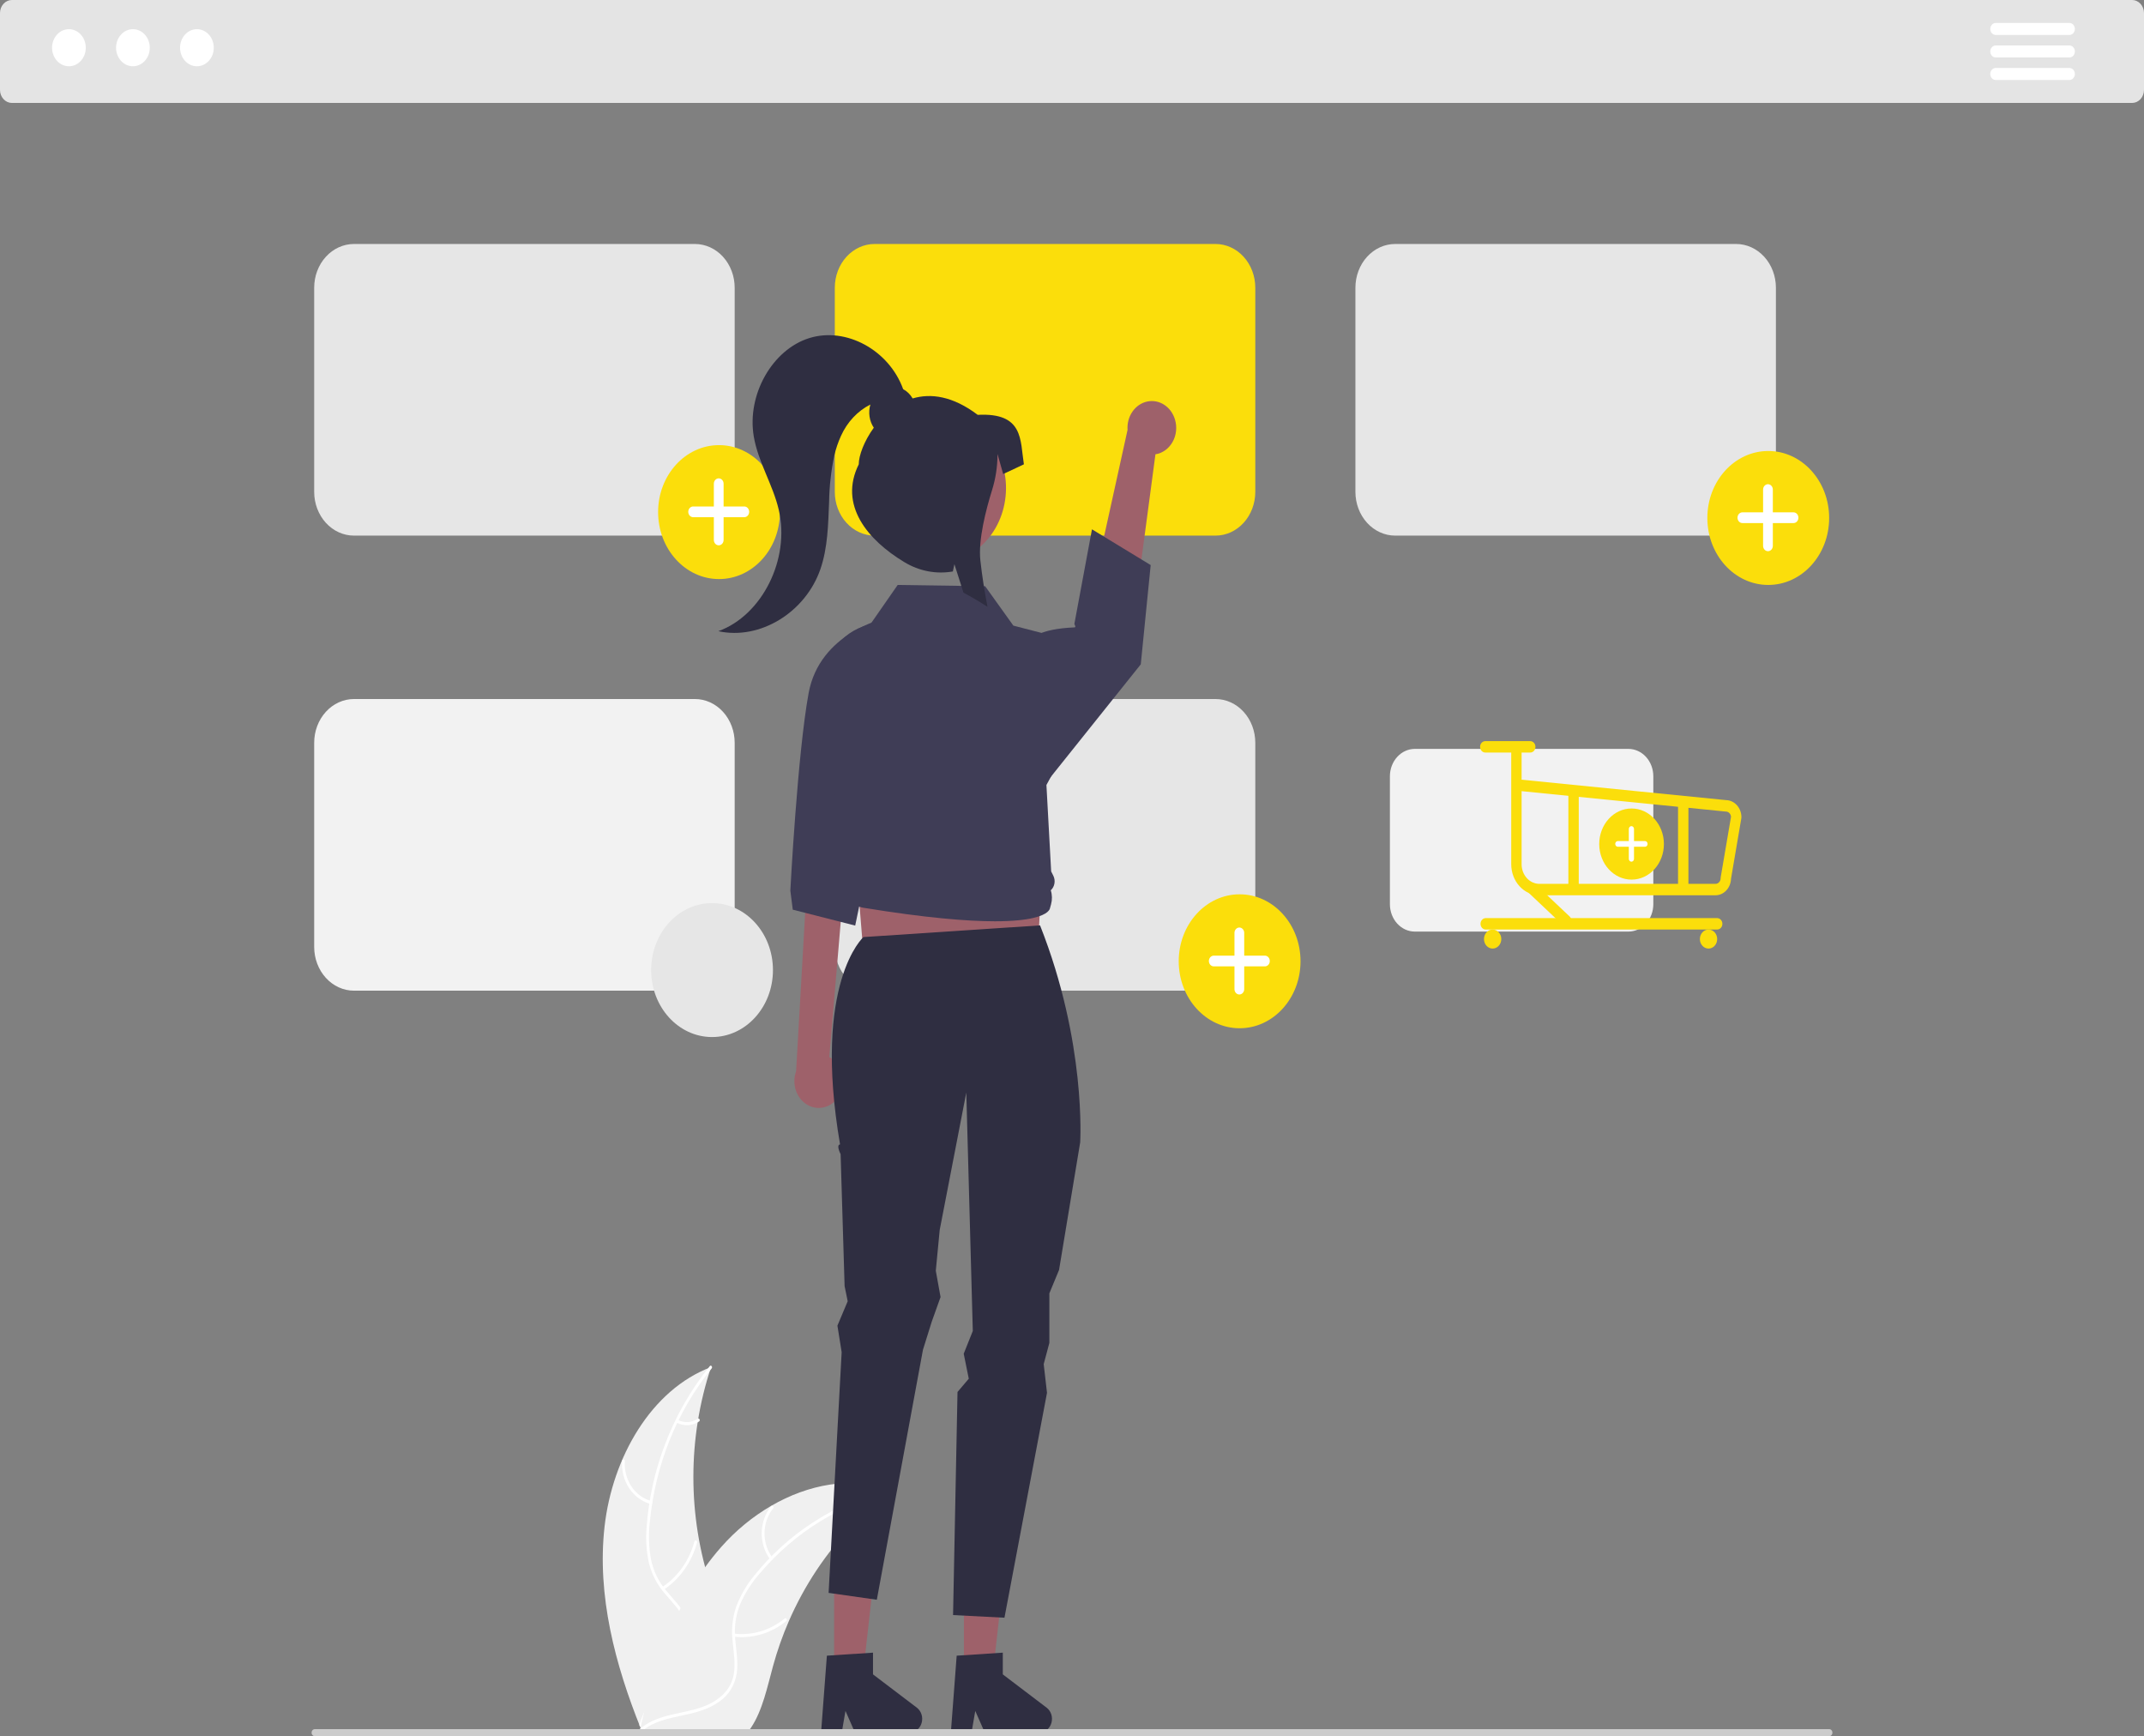 <svg width="641" height="519" viewBox="0 0 641 519" fill="none" xmlns="http://www.w3.org/2000/svg">
<rect x="0" y="0" width="641" height="519" fill="#808080" stroke="none"/>
<g clip-path="url(#clip0_219_7)">
<path d="M637.449 30.772H3.551C2.609 30.77 1.707 30.359 1.041 29.627C0.375 28.895 0.001 27.903 0 26.868V3.904C0.001 2.869 0.375 1.877 1.041 1.145C1.707 0.413 2.609 0.001 3.551 0H637.449C638.391 0.001 639.293 0.413 639.959 1.145C640.625 1.877 640.999 2.869 641 3.904V26.868C640.999 27.903 640.625 28.895 639.959 29.627C639.293 30.359 638.391 30.77 637.449 30.772Z" fill="#E4E4E4"/>
<path d="M20.606 19.808C23.39 19.808 25.647 17.327 25.647 14.266C25.647 11.205 23.39 8.723 20.606 8.723C17.822 8.723 15.565 11.205 15.565 14.266C15.565 17.327 17.822 19.808 20.606 19.808Z" fill="white"/>
<path d="M39.74 19.808C42.524 19.808 44.781 17.327 44.781 14.266C44.781 11.205 42.524 8.723 39.74 8.723C36.956 8.723 34.699 11.205 34.699 14.266C34.699 17.327 36.956 19.808 39.74 19.808Z" fill="white"/>
<path d="M58.876 19.808C61.66 19.808 63.917 17.327 63.917 14.266C63.917 11.205 61.66 8.723 58.876 8.723C56.091 8.723 53.834 11.205 53.834 14.266C53.834 17.327 56.091 19.808 58.876 19.808Z" fill="white"/>
<path d="M618.702 10.451H596.668C596.236 10.45 595.822 10.26 595.516 9.924C595.211 9.587 595.04 9.132 595.04 8.656C595.04 8.181 595.211 7.725 595.516 7.389C595.822 7.052 596.236 6.863 596.668 6.862H618.702C619.134 6.861 619.549 7.05 619.856 7.386C620.162 7.722 620.334 8.177 620.335 8.653C620.336 9.129 620.165 9.585 619.86 9.922C619.555 10.259 619.14 10.449 618.708 10.451H618.702Z" fill="white"/>
<path d="M618.702 17.18H596.668C596.236 17.179 595.822 16.99 595.516 16.653C595.211 16.317 595.04 15.861 595.04 15.386C595.04 14.911 595.211 14.455 595.516 14.118C595.822 13.782 596.236 13.592 596.668 13.591H618.702C619.134 13.591 619.549 13.779 619.856 14.115C620.162 14.451 620.334 14.907 620.335 15.382C620.336 15.858 620.165 16.314 619.86 16.652C619.555 16.989 619.14 17.179 618.708 17.18H618.702Z" fill="white"/>
<path d="M618.702 23.91H596.668C596.235 23.91 595.82 23.721 595.514 23.384C595.208 23.048 595.036 22.591 595.036 22.115C595.036 21.639 595.208 21.183 595.514 20.846C595.82 20.51 596.235 20.321 596.668 20.321H618.702C619.135 20.32 619.55 20.508 619.857 20.844C620.164 21.18 620.336 21.636 620.337 22.112C620.338 22.588 620.167 23.045 619.861 23.382C619.556 23.719 619.141 23.909 618.708 23.91H618.702Z" fill="white"/>
<path d="M180.748 456.329C183.081 435.706 194.705 415.387 212.593 408.676C205.538 429.902 205.54 453.188 212.597 474.413C215.346 482.588 219.177 491.365 216.591 499.604C214.983 504.731 211.047 508.653 206.648 511.105C202.249 513.558 197.367 514.727 192.546 515.872L191.597 516.735C183.944 497.734 178.416 476.951 180.748 456.329Z" fill="#F0F0F0"/>
<path d="M212.77 409.066C202.353 421.899 195.878 438.015 194.266 455.124C193.859 458.801 193.982 462.525 194.631 466.159C195.366 469.677 196.945 472.914 199.203 475.534C201.264 478.024 203.634 480.308 205.109 483.305C205.843 484.851 206.271 486.551 206.366 488.292C206.461 490.033 206.22 491.777 205.659 493.409C204.357 497.514 201.791 500.86 199.178 504.037C196.277 507.564 193.213 511.177 191.98 515.853C191.831 516.419 191.04 516.131 191.189 515.565C193.334 507.43 200.517 502.809 203.942 495.482C205.541 492.063 206.211 488.094 204.713 484.485C203.403 481.329 200.96 478.971 198.854 476.47C196.617 473.95 194.975 470.865 194.073 467.487C193.258 463.9 193.005 460.188 193.323 456.508C193.92 448.211 195.7 440.069 198.597 432.38C201.86 423.584 206.467 415.467 212.219 408.379C212.575 407.941 213.124 408.63 212.77 409.066L212.77 409.066Z" fill="white"/>
<path d="M194.49 449.582C191.916 448.895 189.648 447.224 188.091 444.868C186.534 442.512 185.789 439.624 185.99 436.72C185.999 436.601 186.049 436.492 186.131 436.413C186.212 436.335 186.318 436.295 186.426 436.301C186.534 436.307 186.635 436.359 186.709 436.445C186.783 436.532 186.823 436.647 186.822 436.765C186.63 439.469 187.324 442.159 188.778 444.35C190.232 446.541 192.351 448.088 194.751 448.712C195.273 448.848 195.009 449.717 194.49 449.582Z" fill="white"/>
<path d="M198.007 474.423C202.656 471.371 206.088 466.504 207.619 460.794C207.77 460.228 208.561 460.516 208.41 461.081C206.807 467.02 203.226 472.077 198.381 475.241C197.92 475.543 197.547 474.723 198.007 474.423Z" fill="white"/>
<path d="M202.633 424.452C203.578 424.946 204.621 425.174 205.666 425.115C206.712 425.057 207.728 424.714 208.623 424.117C209.081 423.81 209.453 424.63 208.998 424.935C208.006 425.59 206.883 425.967 205.728 426.034C204.573 426.101 203.421 425.857 202.371 425.321C202.269 425.28 202.184 425.197 202.135 425.09C202.086 424.982 202.076 424.858 202.106 424.743C202.142 424.628 202.217 424.533 202.315 424.478C202.414 424.424 202.528 424.414 202.633 424.452Z" fill="white"/>
<path d="M267.117 445.51C266.836 445.711 266.555 445.912 266.273 446.121C262.506 448.845 258.946 451.9 255.629 455.258C255.369 455.513 255.109 455.776 254.856 456.039C246.942 464.221 240.48 473.948 235.796 484.725C233.936 489.015 232.375 493.455 231.127 498.005C229.405 504.29 227.992 511.254 224.582 516.395C224.232 516.936 223.851 517.452 223.443 517.941H192.628C192.558 517.902 192.487 517.871 192.417 517.833L191.187 517.894C191.236 517.655 191.292 517.407 191.341 517.168C191.37 517.029 191.405 516.89 191.433 516.75C191.454 516.658 191.475 516.565 191.489 516.48C191.496 516.449 191.503 516.418 191.51 516.395C191.524 516.31 191.545 516.232 191.559 516.155C191.869 514.771 192.187 513.388 192.515 512.004C192.515 511.996 192.515 511.996 192.522 511.989C194.93 501.419 198.47 491.2 203.068 481.548C203.209 481.262 203.349 480.968 203.504 480.682C205.633 476.409 208.076 472.335 210.809 468.499C212.312 466.405 213.91 464.395 215.597 462.478C219.965 457.533 225.014 453.375 230.558 450.156C241.61 443.74 254.406 441.282 266.217 445.201C266.519 445.302 266.815 445.402 267.117 445.51Z" fill="#F0F0F0"/>
<path d="M267.048 445.94C251.703 449.291 237.709 457.873 227.053 470.466C224.715 473.133 222.774 476.188 221.301 479.518C219.962 482.814 219.45 486.444 219.818 490.031C220.1 493.383 220.742 496.775 220.278 500.144C220.018 501.865 219.429 503.506 218.551 504.959C217.674 506.412 216.526 507.644 215.185 508.576C211.897 510.992 208.016 511.965 204.191 512.772C199.943 513.668 195.518 514.524 191.973 517.441C191.544 517.795 191.07 517.041 191.499 516.688C197.667 511.613 205.932 512.678 212.679 509.095C215.827 507.423 218.537 504.698 219.316 500.825C219.998 497.437 219.339 493.938 219.027 490.547C218.621 487.054 218.999 483.504 220.129 480.209C221.442 476.806 223.273 473.674 225.542 470.947C230.562 464.718 236.442 459.395 242.966 455.173C250.387 450.31 258.51 446.878 266.984 445.027C267.509 444.913 267.569 445.827 267.048 445.94H267.048Z" fill="white"/>
<path d="M230.267 466.189C228.588 463.937 227.692 461.101 227.739 458.189C227.785 455.277 228.772 452.478 230.523 450.293C230.878 449.852 231.518 450.438 231.162 450.88C229.529 452.912 228.61 455.519 228.571 458.231C228.533 460.943 229.377 463.58 230.952 465.668C231.293 466.122 230.607 466.641 230.267 466.189Z" fill="white"/>
<path d="M219.471 488.352C224.855 488.992 230.26 487.379 234.609 483.832C235.04 483.48 235.514 484.234 235.083 484.585C230.551 488.266 224.923 489.933 219.322 489.253C218.789 489.188 218.94 488.287 219.471 488.352Z" fill="white"/>
<path d="M250.529 451.514C251.013 452.535 251.72 453.407 252.587 454.052C253.454 454.698 254.453 455.097 255.495 455.213C256.029 455.27 255.877 456.171 255.346 456.114C254.196 455.98 253.093 455.538 252.134 454.827C251.175 454.116 250.388 453.158 249.844 452.036C249.784 451.935 249.762 451.813 249.782 451.694C249.801 451.576 249.861 451.47 249.949 451.398C250.04 451.33 250.152 451.304 250.261 451.325C250.369 451.347 250.465 451.415 250.529 451.514L250.529 451.514Z" fill="white"/>
<path d="M207.767 160.116H105.816C102.666 160.112 99.645 158.734 97.417 156.285C95.19 153.836 93.937 150.515 93.933 147.051V85.999C93.937 82.535 95.19 79.214 97.418 76.765C99.645 74.316 102.666 72.938 105.816 72.934H207.767C210.918 72.938 213.938 74.316 216.166 76.765C218.394 79.214 219.647 82.535 219.65 85.999V147.051C219.647 150.515 218.394 153.836 216.166 156.285C213.938 158.734 210.918 160.112 207.767 160.116V160.116Z" fill="#E6E6E6"/>
<path d="M363.417 160.116H261.466C258.316 160.112 255.295 158.734 253.067 156.285C250.84 153.836 249.587 150.515 249.583 147.051V85.999C249.587 82.535 250.84 79.214 253.067 76.765C255.295 74.316 258.316 72.938 261.466 72.934H363.417C366.568 72.938 369.588 74.316 371.816 76.765C374.044 79.214 375.297 82.535 375.3 85.999V147.051C375.297 150.515 374.044 153.836 371.816 156.285C369.588 158.734 366.568 160.112 363.417 160.116Z" fill="#FBDE0B"/>
<path d="M519.067 160.116H417.116C413.965 160.112 410.945 158.734 408.717 156.285C406.489 153.836 405.236 150.515 405.233 147.051V85.999C405.236 82.535 406.49 79.214 408.717 76.765C410.945 74.316 413.965 72.938 417.116 72.934H519.067C522.218 72.938 525.238 74.316 527.466 76.765C529.693 79.214 530.947 82.535 530.95 85.999V147.051C530.947 150.515 529.693 153.836 527.466 156.285C525.238 158.734 522.218 160.112 519.067 160.116Z" fill="#E6E6E6"/>
<path d="M207.767 296.147H105.816C102.666 296.143 99.645 294.765 97.417 292.315C95.19 289.866 93.937 286.545 93.933 283.081V222.029C93.937 218.565 95.19 215.244 97.418 212.795C99.645 210.346 102.666 208.968 105.816 208.964H207.767C210.918 208.968 213.938 210.346 216.166 212.795C218.394 215.244 219.647 218.565 219.65 222.029V283.081C219.647 286.545 218.394 289.866 216.166 292.315C213.938 294.765 210.918 296.143 207.767 296.147Z" fill="#F2F2F2"/>
<path d="M363.417 296.147H261.466C258.316 296.143 255.295 294.765 253.067 292.315C250.84 289.866 249.587 286.545 249.583 283.081V222.029C249.587 218.565 250.84 215.244 253.067 212.795C255.295 210.346 258.316 208.968 261.466 208.964H363.417C366.568 208.968 369.588 210.346 371.816 212.795C374.044 215.244 375.297 218.565 375.3 222.029V283.081C375.297 286.545 374.044 289.866 371.816 292.315C369.588 294.765 366.568 296.143 363.417 296.147Z" fill="#E6E6E6"/>
<path d="M370.616 307.381C380.672 307.381 388.824 298.417 388.824 287.36C388.824 276.303 380.672 267.34 370.616 267.34C360.559 267.34 352.407 276.303 352.407 287.36C352.407 298.417 360.559 307.381 370.616 307.381Z" fill="#FBDE0B"/>
<path d="M378.177 285.679H371.986V278.872C371.986 278.662 371.948 278.454 371.875 278.259C371.802 278.065 371.695 277.888 371.559 277.74C371.424 277.591 371.264 277.473 371.087 277.392C370.91 277.312 370.721 277.271 370.529 277.271V277.271C370.338 277.271 370.149 277.312 369.972 277.392C369.795 277.473 369.634 277.591 369.499 277.74C369.364 277.888 369.257 278.065 369.183 278.259C369.11 278.454 369.073 278.662 369.073 278.872V285.679H362.882C362.69 285.679 362.501 285.721 362.324 285.801C362.147 285.882 361.987 286 361.851 286.148C361.716 286.297 361.609 286.474 361.536 286.668C361.462 286.862 361.425 287.071 361.425 287.281V287.281C361.425 287.491 361.462 287.7 361.536 287.894C361.609 288.088 361.716 288.265 361.851 288.414C361.987 288.562 362.147 288.68 362.324 288.761C362.501 288.841 362.69 288.883 362.882 288.883H369.073V295.69C369.073 295.9 369.11 296.108 369.183 296.303C369.257 296.497 369.364 296.673 369.499 296.822C369.635 296.971 369.795 297.089 369.972 297.169C370.149 297.25 370.338 297.291 370.529 297.291V297.291C370.916 297.291 371.286 297.123 371.559 296.822C371.833 296.522 371.986 296.114 371.986 295.69V288.883H378.177C378.368 288.883 378.558 288.841 378.735 288.761C378.911 288.68 379.072 288.562 379.207 288.413C379.342 288.265 379.45 288.088 379.523 287.894C379.596 287.699 379.634 287.491 379.634 287.281V287.281C379.634 287.07 379.596 286.862 379.523 286.668C379.45 286.474 379.342 286.297 379.207 286.148C379.072 286 378.911 285.882 378.735 285.801C378.558 285.721 378.368 285.679 378.177 285.679V285.679L378.177 285.679Z" fill="white"/>
<path d="M528.66 174.861C538.716 174.861 546.869 165.897 546.869 154.84C546.869 143.783 538.716 134.82 528.66 134.82C518.604 134.82 510.451 143.783 510.451 154.84C510.451 165.897 518.604 174.861 528.66 174.861Z" fill="#FBDE0B"/>
<path d="M536.221 153.159H530.031V146.352C530.031 146.142 529.993 145.934 529.92 145.739C529.846 145.545 529.739 145.368 529.604 145.22C529.469 145.071 529.308 144.953 529.131 144.872C528.954 144.792 528.765 144.75 528.574 144.75V144.75C528.382 144.75 528.193 144.792 528.016 144.872C527.84 144.953 527.679 145.071 527.544 145.22C527.408 145.368 527.301 145.545 527.228 145.739C527.155 145.934 527.117 146.142 527.117 146.352V153.159H520.926C520.735 153.159 520.545 153.201 520.368 153.281C520.192 153.362 520.031 153.48 519.896 153.628C519.761 153.777 519.653 153.954 519.58 154.148C519.507 154.342 519.469 154.551 519.469 154.761V154.761C519.469 154.971 519.507 155.18 519.58 155.374C519.653 155.568 519.761 155.745 519.896 155.893C520.031 156.042 520.192 156.16 520.368 156.241C520.545 156.321 520.735 156.363 520.926 156.363H527.117V163.17C527.117 163.38 527.155 163.588 527.228 163.782C527.301 163.977 527.408 164.153 527.544 164.302C527.679 164.451 527.84 164.569 528.016 164.649C528.193 164.73 528.382 164.771 528.574 164.771V164.771C528.96 164.771 529.331 164.603 529.604 164.302C529.877 164.002 530.031 163.594 530.031 163.17V156.363H536.221C536.413 156.363 536.602 156.321 536.779 156.241C536.956 156.16 537.116 156.042 537.252 155.893C537.387 155.745 537.494 155.568 537.567 155.374C537.641 155.179 537.678 154.971 537.678 154.761V154.761C537.678 154.55 537.641 154.342 537.567 154.148C537.494 153.954 537.387 153.777 537.252 153.628C537.116 153.479 536.956 153.362 536.779 153.281C536.602 153.201 536.413 153.159 536.221 153.159V153.159L536.221 153.159Z" fill="white"/>
<path d="M214.966 173.106C225.022 173.106 233.174 164.142 233.174 153.085C233.174 142.028 225.022 133.065 214.966 133.065C204.909 133.065 196.757 142.028 196.757 153.085C196.757 164.142 204.909 173.106 214.966 173.106Z" fill="#FBDE0B"/>
<path d="M222.527 151.404H216.336V144.597C216.336 144.387 216.298 144.179 216.225 143.984C216.152 143.79 216.044 143.613 215.909 143.465C215.774 143.316 215.613 143.198 215.436 143.118C215.26 143.037 215.07 142.996 214.879 142.996V142.996C214.688 142.996 214.498 143.037 214.322 143.118C214.145 143.198 213.984 143.316 213.849 143.465C213.714 143.613 213.606 143.79 213.533 143.984C213.46 144.179 213.422 144.387 213.422 144.597V144.597V151.404H207.231C207.04 151.404 206.85 151.446 206.674 151.526C206.497 151.607 206.336 151.725 206.201 151.873C206.066 152.022 205.959 152.199 205.885 152.393C205.812 152.587 205.774 152.796 205.774 153.006V153.006C205.774 153.431 205.928 153.838 206.201 154.139C206.474 154.439 206.845 154.608 207.231 154.608H213.422V161.415C213.422 161.625 213.46 161.833 213.533 162.028C213.606 162.222 213.714 162.399 213.849 162.547C213.984 162.696 214.145 162.814 214.321 162.894C214.498 162.975 214.688 163.016 214.879 163.016V163.016C215.07 163.016 215.26 162.975 215.436 162.894C215.613 162.814 215.774 162.696 215.909 162.547C216.044 162.399 216.152 162.222 216.225 162.028C216.298 161.833 216.336 161.625 216.336 161.415V154.608H222.527C222.718 154.608 222.908 154.566 223.084 154.486C223.261 154.405 223.422 154.287 223.557 154.139C223.692 153.99 223.799 153.813 223.873 153.619C223.946 153.425 223.984 153.216 223.984 153.006V153.006C223.984 152.581 223.83 152.174 223.557 151.873C223.284 151.573 222.913 151.404 222.527 151.404V151.404V151.404Z" fill="white"/>
<path d="M351.291 125.429C351.624 126.533 351.731 127.705 351.607 128.86C351.483 130.016 351.13 131.128 350.573 132.117C350.016 133.107 349.268 133.95 348.383 134.587C347.497 135.224 346.495 135.64 345.448 135.806L337.028 198.995L323.217 191.578L337.109 128.504C336.972 126.55 337.492 124.61 338.57 123.05C339.648 121.49 341.209 120.419 342.958 120.04C344.706 119.661 346.52 120 348.056 120.993C349.592 121.986 350.743 123.564 351.291 125.429L351.291 125.429Z" fill="#9E616A"/>
<path d="M250.729 327.807C251.343 326.86 251.762 325.776 251.955 324.632C252.147 323.487 252.109 322.311 251.843 321.184C251.578 320.058 251.091 319.009 250.416 318.112C249.742 317.215 248.897 316.492 247.941 315.993L253.621 248.779L241.724 255.484L238.01 320.253C237.353 322.074 237.328 324.097 237.937 325.938C238.547 327.779 239.75 329.31 241.317 330.241C242.885 331.172 244.709 331.439 246.444 330.99C248.178 330.542 249.703 329.409 250.728 327.807H250.729Z" fill="#9E616A"/>
<path d="M258.856 293.812L309.91 291.653L312.856 233.361H253.947L258.856 293.812Z" fill="#9E616A"/>
<path d="M249.381 499.675L258.105 499.674L262.255 462.676H249.379L249.381 499.675Z" fill="#9E616A"/>
<path d="M247.216 494.943L261.008 494.038V500.535L274.119 510.491C274.767 510.983 275.255 511.689 275.511 512.507C275.768 513.325 275.78 514.212 275.546 515.038C275.312 515.864 274.843 516.586 274.209 517.099C273.576 517.612 272.809 517.888 272.022 517.888H255.603L252.773 511.462L251.668 517.888H245.478L247.216 494.943Z" fill="#2F2E41"/>
<path d="M288.185 499.675L296.909 499.674L301.059 462.676H288.183L288.185 499.675Z" fill="#9E616A"/>
<path d="M258.148 280.127C258.148 280.127 242.872 293.687 251.153 342.112C249.892 342.277 251.32 345.01 251.32 345.01L252.515 384.467L253.438 388.99L250.368 396.287L251.634 404.215L247.732 476.172L262.146 478.222L275.939 403.498L278.566 395.097L281.2 387.733L279.779 379.881L280.945 367.693L288.896 326.595L290.843 397.873L288.127 404.678L289.638 412.148L286.271 416.113L284.94 482.803L300.309 483.593L313.025 416.365L312.039 407.786L313.731 401.443V386.626L316.628 379.633L322.945 341.503C322.945 341.503 324.851 311.7 310.947 276.63L258.148 280.127Z" fill="#2F2E41"/>
<path d="M264.373 184.915C264.373 184.915 245.079 189.11 241.755 207.201C238.43 225.293 236.292 266.232 236.292 266.232L237.02 271.933L255.683 276.692L267.595 219.328L264.373 184.915Z" fill="#3F3D56"/>
<path d="M308.405 191.021C308.405 191.021 310.361 188.008 321.313 187.543C321.764 187.524 321.205 186.54 321.205 186.54L326.472 158.235L344.025 168.92L341.062 198.595L312.219 234.665L308.405 191.021Z" fill="#3F3D56"/>
<path d="M297.464 275.404C289.2 275.405 276.761 274.402 258.036 271.346C256.83 271.146 255.713 270.527 254.85 269.58C253.986 268.633 253.421 267.407 253.236 266.081C252.624 265.371 252.226 264.471 252.096 263.504C251.966 262.537 252.11 261.549 252.508 260.675L252.526 260.637L252.101 260.087C251.445 259.24 251.06 258.179 251.004 257.068C250.948 255.957 251.225 254.856 251.793 253.934L245.994 208.32C245.405 203.79 246.306 199.179 248.534 195.314C250.762 191.45 254.171 188.586 258.148 187.239L260.289 186.506L268.385 174.863L268.545 174.865L294.535 175.245L302.969 187.021L316.603 190.556L316.638 190.784L319.804 210.894C321.45 221.353 317.675 225.468 312.855 234.665L314.27 260.497L314.912 261.779C315.268 262.489 315.387 263.313 315.249 264.109C315.111 264.905 314.724 265.623 314.155 266.139C314.585 267.49 314.614 268.957 314.239 270.327L313.905 271.539C313.906 271.574 313.817 272.066 313.097 272.667C311.799 273.751 308.072 275.404 297.464 275.404Z" fill="#3F3D56"/>
<path d="M286.021 494.943L299.812 494.038V500.535L312.924 510.491C313.571 510.983 314.059 511.689 314.316 512.507C314.572 513.325 314.584 514.212 314.35 515.038C314.116 515.864 313.648 516.586 313.014 517.099C312.38 517.612 311.613 517.888 310.826 517.888H294.407L291.577 511.462L290.472 517.888H284.282L286.021 494.943Z" fill="#2F2E41"/>
<path d="M300.505 149.491C302.308 137.278 294.764 125.771 283.656 123.789C272.549 121.807 262.083 130.101 260.28 142.314C258.478 154.527 266.021 166.034 277.129 168.016C288.237 169.998 298.703 161.704 300.505 149.491Z" fill="#9E616A"/>
<path d="M292.307 124.012C284.839 118.365 278.263 117.505 272.861 119.107C272.16 117.916 271.178 116.957 270.02 116.333C265.807 104.661 252.985 97.651 241.982 101.059C230.907 104.488 223.266 117.976 225.349 130.417C226.641 138.129 231.055 144.807 232.83 152.401C236.267 167.102 227.883 183.943 214.768 188.682C227.186 191.423 240.855 183.083 245.31 170.047C247.474 163.715 247.604 156.802 247.879 150.044C247.952 145.38 248.472 140.737 249.43 136.193C249.906 134.154 250.578 132.177 251.435 130.295C253.302 126.158 256.403 122.851 260.22 120.924C259.878 122.086 259.793 123.321 259.971 124.527C260.148 125.733 260.585 126.875 261.243 127.859C258.331 131.87 256.746 136.208 256.746 138.806C250.696 150.963 259.347 161.406 270.405 168.058C274.815 170.725 279.907 171.701 284.878 170.832L285.341 168.661L285.968 170.616L288.06 177.173C290.474 178.457 292.866 179.864 295.238 181.395C294.337 176.743 293.608 172.098 293.106 167.558C292.412 161.378 294.833 152.177 296.579 146.582C297.662 143.134 298.218 139.512 298.224 135.864V135.704L299.924 141.71L306.115 138.806C304.963 131.543 306.115 123.297 292.307 124.012Z" fill="#2F2E41"/>
<path d="M546.908 519H94.092C93.84 518.999 93.6 518.888 93.423 518.692C93.246 518.496 93.146 518.231 93.146 517.955C93.146 517.679 93.246 517.414 93.423 517.218C93.6 517.022 93.84 516.912 94.092 516.91H546.908C547.16 516.912 547.4 517.022 547.577 517.218C547.754 517.414 547.854 517.679 547.854 517.955C547.854 518.231 547.754 518.496 547.577 518.692C547.4 518.888 547.16 518.999 546.908 519V519Z" fill="#CCCCCC"/>
<path d="M212.884 310.011C222.941 310.011 231.093 301.048 231.093 289.991C231.093 278.934 222.941 269.971 212.884 269.971C202.828 269.971 194.675 278.934 194.675 289.991C194.675 301.048 202.828 310.011 212.884 310.011Z" fill="#E6E6E6"/>
<path d="M486.856 278.485H422.99C421.016 278.483 419.124 277.62 417.728 276.085C416.333 274.551 415.548 272.47 415.545 270.3V232.055C415.548 229.885 416.333 227.805 417.728 226.27C419.124 224.736 421.016 223.873 422.99 223.871H486.856C488.83 223.873 490.722 224.736 492.117 226.27C493.513 227.805 494.298 229.885 494.3 232.055V270.3C494.298 272.47 493.513 274.551 492.117 276.085C490.722 277.62 488.83 278.483 486.856 278.485V278.485Z" fill="#F2F2F2"/>
<path d="M487.797 262.95C493.137 262.95 497.467 258.19 497.467 252.318C497.467 246.446 493.137 241.686 487.797 241.686C482.456 241.686 478.127 246.446 478.127 252.318C478.127 258.19 482.456 262.95 487.797 262.95Z" fill="#FBDE0B"/>
<path d="M491.812 251.425H488.525V247.81C488.525 247.698 488.505 247.588 488.466 247.485C488.427 247.381 488.37 247.288 488.298 247.209C488.226 247.13 488.141 247.067 488.047 247.024C487.953 246.981 487.853 246.959 487.751 246.959C487.546 246.959 487.349 247.049 487.204 247.209C487.059 247.368 486.977 247.584 486.977 247.81V251.425H483.69C483.484 251.425 483.288 251.515 483.143 251.674C482.998 251.834 482.916 252.05 482.916 252.276V252.276C482.916 252.387 482.936 252.498 482.975 252.601C483.014 252.704 483.071 252.798 483.143 252.877C483.214 252.956 483.3 253.019 483.394 253.061C483.487 253.104 483.588 253.126 483.69 253.126H486.977V256.741C486.977 256.853 486.997 256.963 487.036 257.067C487.075 257.17 487.132 257.263 487.204 257.342C487.276 257.421 487.361 257.484 487.455 257.527C487.549 257.57 487.649 257.592 487.751 257.592V257.592C487.956 257.592 488.153 257.502 488.298 257.342C488.443 257.183 488.525 256.967 488.525 256.741V253.126H491.813C492.018 253.126 492.214 253.037 492.36 252.877C492.505 252.718 492.586 252.501 492.586 252.276V252.276C492.586 252.164 492.566 252.053 492.527 251.95C492.488 251.847 492.431 251.753 492.36 251.674C492.288 251.595 492.202 251.532 492.109 251.49C492.015 251.447 491.914 251.425 491.813 251.425L491.812 251.425Z" fill="white"/>
<path d="M512.876 267.632H460.244C458.01 267.629 455.868 266.652 454.289 264.915C452.709 263.179 451.82 260.824 451.818 258.368V223.825C451.819 223.373 451.983 222.94 452.274 222.621C452.565 222.301 452.959 222.122 453.37 222.122C453.781 222.122 454.176 222.301 454.467 222.621C454.758 222.94 454.922 223.373 454.923 223.825V233.076L516.058 239.186C517.279 239.21 518.443 239.76 519.299 240.717C520.155 241.675 520.636 242.963 520.637 244.306C520.637 244.411 520.628 244.517 520.611 244.62L517.53 262.686C517.487 264.012 516.979 265.269 516.111 266.191C515.243 267.114 514.083 267.63 512.876 267.632V267.632ZM454.923 236.503V258.368C454.924 259.919 455.485 261.406 456.483 262.503C457.481 263.599 458.833 264.216 460.244 264.218H512.876C513.287 264.218 513.682 264.038 513.973 263.718C514.264 263.398 514.428 262.964 514.428 262.511C514.428 262.406 514.437 262.301 514.455 262.197L517.528 244.174C517.498 243.746 517.321 243.346 517.034 243.054C516.748 242.762 516.371 242.6 515.98 242.599C515.933 242.599 515.887 242.597 515.84 242.592L454.923 236.503Z" fill="#FBDE0B"/>
<path d="M446.258 283.561C447.687 283.561 448.845 282.288 448.845 280.717C448.845 279.146 447.687 277.872 446.258 277.872C444.829 277.872 443.671 279.146 443.671 280.717C443.671 282.288 444.829 283.561 446.258 283.561Z" fill="#FBDE0B"/>
<path d="M510.806 283.561C512.235 283.561 513.393 282.288 513.393 280.717C513.393 279.146 512.235 277.872 510.806 277.872C509.377 277.872 508.219 279.146 508.219 280.717C508.219 282.288 509.377 283.561 510.806 283.561Z" fill="#FBDE0B"/>
<path d="M513.393 277.872H444.189C443.777 277.872 443.382 277.692 443.091 277.372C442.8 277.052 442.636 276.618 442.636 276.165C442.636 275.713 442.8 275.278 443.091 274.958C443.382 274.638 443.777 274.458 444.189 274.458H513.393C513.805 274.458 514.2 274.638 514.491 274.958C514.782 275.278 514.946 275.713 514.946 276.165C514.946 276.618 514.782 277.052 514.491 277.372C514.2 277.692 513.805 277.872 513.393 277.872V277.872Z" fill="#FBDE0B"/>
<path d="M457.51 224.963H444.057C443.646 224.962 443.252 224.782 442.961 224.462C442.671 224.142 442.508 223.708 442.508 223.256C442.508 222.804 442.671 222.371 442.961 222.051C443.252 221.731 443.646 221.55 444.057 221.549H457.51C457.921 221.55 458.315 221.731 458.605 222.051C458.896 222.371 459.059 222.804 459.059 223.256C459.059 223.708 458.896 224.142 458.605 224.462C458.315 224.782 457.921 224.962 457.51 224.963V224.963Z" fill="#FBDE0B"/>
<path d="M468.303 277.003C467.932 277.003 467.573 276.857 467.292 276.591L457.089 266.95C456.933 266.804 456.806 266.626 456.714 266.426C456.621 266.226 456.566 266.008 456.55 265.784C456.534 265.56 456.559 265.335 456.623 265.122C456.686 264.909 456.787 264.711 456.92 264.541C457.053 264.371 457.216 264.231 457.398 264.13C457.58 264.029 457.779 263.968 457.982 263.952C458.186 263.935 458.39 263.962 458.584 264.033C458.778 264.103 458.957 264.215 459.112 264.361L469.315 274.002C469.556 274.229 469.727 274.532 469.806 274.869C469.886 275.207 469.869 275.563 469.759 275.89C469.649 276.217 469.45 276.499 469.19 276.698C468.929 276.897 468.62 277.003 468.303 277.003V277.003Z" fill="#FBDE0B"/>
<path d="M470.452 266.583C470.248 266.583 470.047 266.539 469.858 266.454C469.67 266.368 469.499 266.242 469.355 266.084C469.21 265.925 469.096 265.737 469.018 265.53C468.94 265.323 468.9 265.101 468.9 264.877V237.479C468.9 237.027 469.063 236.592 469.355 236.272C469.646 235.952 470.041 235.772 470.452 235.772C470.864 235.772 471.259 235.952 471.55 236.272C471.841 236.592 472.005 237.027 472.005 237.479V264.877C472.005 265.101 471.964 265.323 471.886 265.53C471.808 265.737 471.694 265.925 471.55 266.084C471.406 266.242 471.235 266.368 471.046 266.453C470.858 266.539 470.656 266.583 470.452 266.583H470.452Z" fill="#FBDE0B"/>
<path d="M503.244 266.583C503.04 266.583 502.838 266.539 502.65 266.453C502.461 266.368 502.29 266.242 502.146 266.083C502.002 265.925 501.888 265.737 501.81 265.53C501.732 265.323 501.691 265.101 501.691 264.877V239.755C501.692 239.303 501.856 238.87 502.147 238.55C502.438 238.231 502.833 238.052 503.244 238.052C503.655 238.052 504.049 238.231 504.34 238.55C504.631 238.87 504.795 239.303 504.796 239.755V264.876C504.796 265.101 504.756 265.323 504.678 265.53C504.6 265.737 504.486 265.925 504.341 266.083C504.197 266.242 504.026 266.367 503.838 266.453C503.65 266.539 503.448 266.583 503.244 266.583H503.244Z" fill="#FBDE0B"/>
</g>
<defs>
<clipPath id="clip0_219_7">
<rect width="641" height="519" fill="white"/>
</clipPath>
</defs>
</svg>
